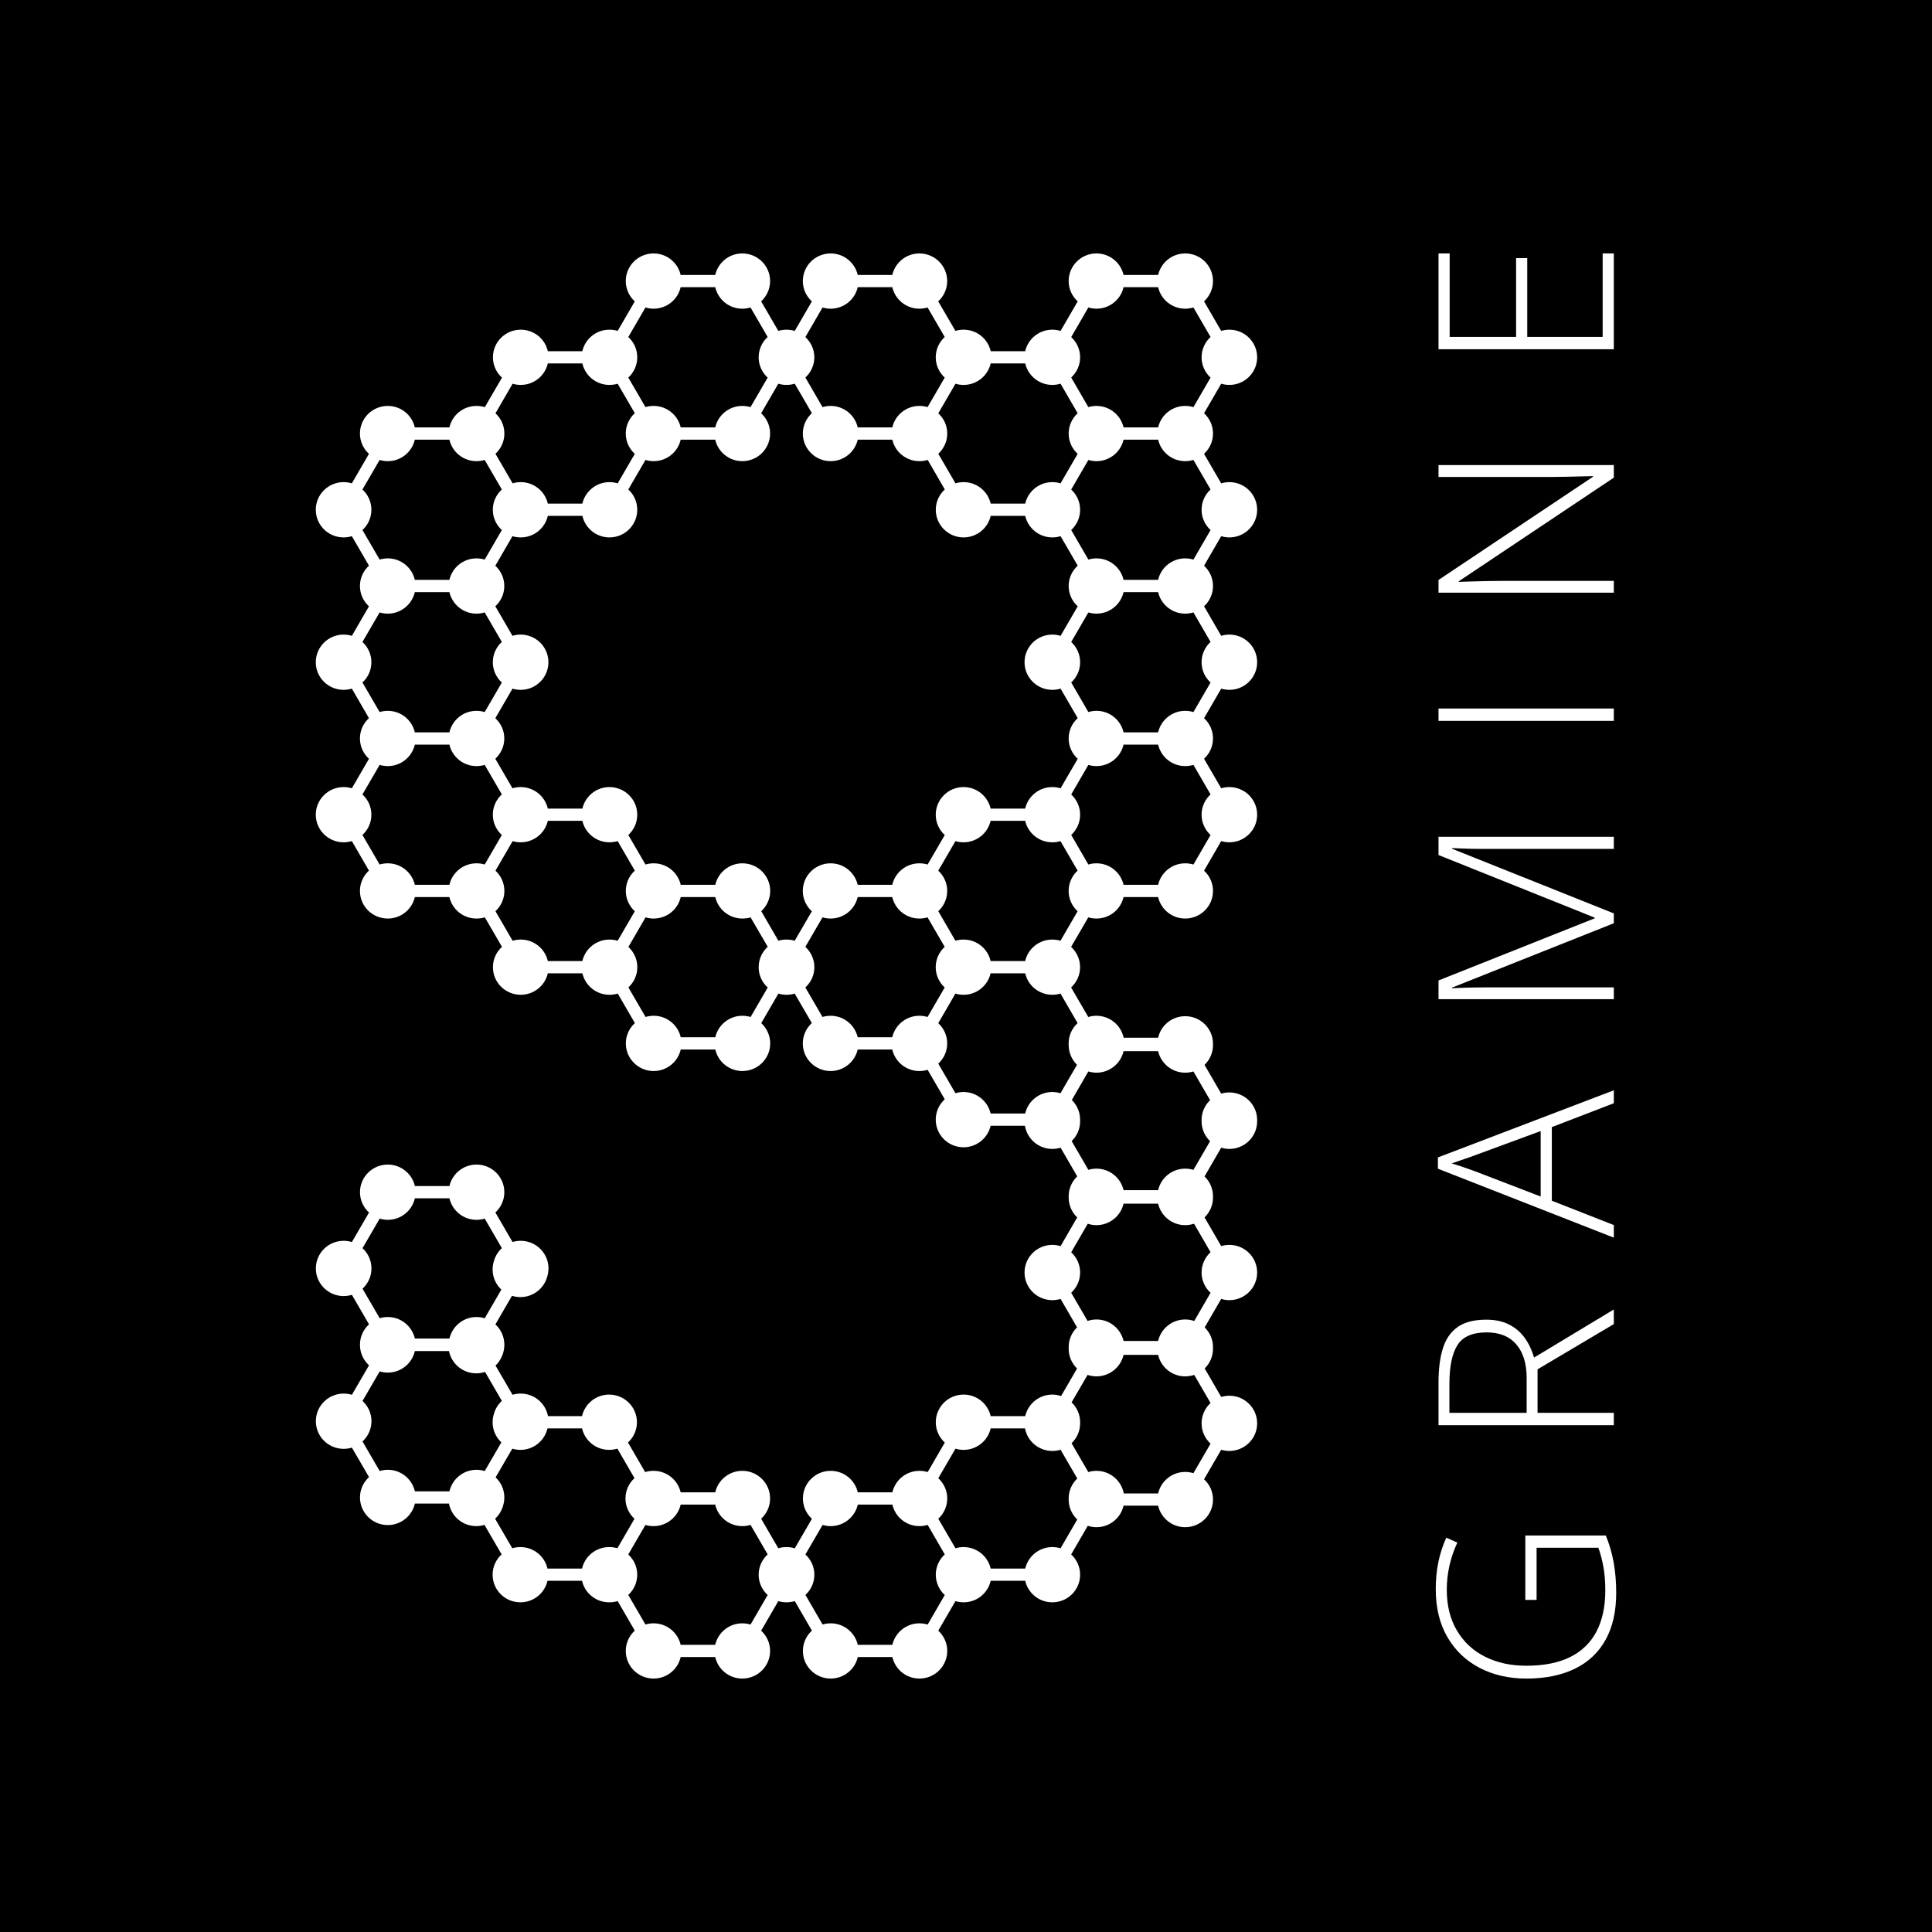 <?xml version="1.0" encoding="UTF-8"?>
<!DOCTYPE svg PUBLIC "-//W3C//DTD SVG 1.1//EN" "http://www.w3.org/Graphics/SVG/1.1/DTD/svg11.dtd">
<svg version="1.1" xmlns="http://www.w3.org/2000/svg" xmlns:xlink="http://www.w3.org/1999/xlink" x="0" y="0" width="500" height="500" viewBox="0, 0, 500, 500">
  <rect x="0" y="0" width="500" height="500" fill="#808080" stroke="none"/>
  <g id="Background">
    <rect x="0" y="0" width="500" height="500" fill="#000000" fill-opacity="0"/>
  </g>
  <g id="Layer_1">
    <path d="M0,0 L500,0 L500,500 L0,500 z" fill="#000000"/>
    <g>
      <path d="M313.293,363.103 C311.866,364.412 310.969,366.278 310.969,368.359 C310.969,370.442 311.866,372.305 313.293,373.614 L308.856,381.253 C308.185,381.053 307.473,380.935 306.732,380.935 C303.309,380.935 300.447,383.318 299.724,386.508 L290.832,386.508 C290.219,383.181 287.291,380.651 283.761,380.651 C283.027,380.651 282.323,380.762 281.655,380.972 L277.318,373.507 C278.683,372.205 279.535,370.376 279.535,368.359 L279.535,368.078 C279.535,366.057 278.69,364.231 277.329,362.93 L281.464,355.819 C282.186,356.066 282.965,356.202 283.761,356.202 C287.191,356.202 290.046,353.82 290.776,350.637 L299.724,350.637 C300.447,353.82 303.309,356.202 306.732,356.202 C307.547,356.202 308.332,356.066 309.066,355.819 L313.293,363.103 z M93.818,323.03 L98.266,315.374 C98.923,315.573 99.627,315.691 100.361,315.691 C103.78,315.691 106.646,313.312 107.369,310.118 L116.316,310.118 C117.039,313.312 119.901,315.691 123.324,315.691 C124.065,315.691 124.777,315.573 125.445,315.374 L129.882,323.012 C128.904,323.904 128.181,325.066 127.824,326.376 C127.606,327.058 127.484,327.784 127.484,328.541 C127.484,330.595 128.362,332.443 129.752,333.741 L125.445,341.162 C124.777,340.962 124.065,340.844 123.324,340.844 C120.019,340.844 117.231,343.08 116.397,346.108 C116.361,346.207 116.342,346.31 116.316,346.417 L107.369,346.417 C106.646,343.227 103.78,340.844 100.361,340.844 C99.627,340.844 98.923,340.951 98.266,341.154 L93.818,333.516 C95.238,332.207 96.134,330.34 96.134,328.268 C96.134,326.195 95.238,324.332 93.818,323.03 z M100.361,380.378 C99.627,380.378 98.923,380.5 98.266,380.699 L93.818,373.05 C95.238,371.741 96.134,369.878 96.134,367.805 C96.134,365.733 95.238,363.866 93.818,362.568 L98.266,354.919 C98.923,355.122 99.627,355.229 100.361,355.229 C103.78,355.229 106.646,352.846 107.369,349.656 L116.195,349.656 C116.847,352.938 119.765,355.42 123.258,355.42 C124.047,355.42 124.814,355.284 125.526,355.048 L129.882,362.55 C128.904,363.45 128.181,364.604 127.824,365.913 C127.606,366.596 127.484,367.322 127.484,368.078 C127.484,370.133 128.362,371.977 129.752,373.286 L125.445,380.707 C124.777,380.5 124.065,380.378 123.324,380.378 C120.012,380.378 117.231,382.617 116.397,385.645 C116.361,385.745 116.342,385.844 116.316,385.955 L107.369,385.955 C106.646,382.772 103.78,380.378 100.361,380.378 z M134.676,400.383 C133.946,400.383 133.242,400.494 132.581,400.693 L128.133,393.047 C129.103,392.155 129.826,391.001 130.184,389.691 C130.405,389.02 130.523,388.29 130.523,387.537 C130.523,385.49 129.653,383.646 128.262,382.344 L132.581,374.916 C133.242,375.115 133.946,375.226 134.676,375.226 C137.988,375.226 140.777,372.998 141.61,369.97 C141.64,369.867 141.665,369.76 141.691,369.66 L150.631,369.66 C151.362,372.843 154.216,375.226 157.646,375.226 C158.38,375.226 159.092,375.115 159.771,374.905 L164.208,382.543 C162.769,383.853 161.873,385.726 161.873,387.799 C161.873,389.883 162.769,391.757 164.208,393.055 L159.778,400.686 C159.122,400.494 158.436,400.383 157.72,400.383 L157.646,400.383 C154.216,400.383 151.354,402.766 150.631,405.949 L141.691,405.949 C140.961,402.766 138.106,400.383 134.676,400.383 z M192.109,420.115 C188.679,420.115 185.824,422.498 185.094,425.681 L176.154,425.681 C175.431,422.498 172.569,420.115 169.139,420.115 C168.416,420.115 167.701,420.226 167.044,420.425 L162.596,412.768 C164.023,411.47 164.912,409.604 164.912,407.531 C164.912,405.458 164.023,403.603 162.596,402.294 L167.033,394.656 C167.675,394.847 168.361,394.958 169.065,394.958 C169.084,394.958 169.091,394.947 169.102,394.947 C169.12,394.947 169.128,394.958 169.139,394.958 C172.569,394.958 175.431,392.575 176.154,389.392 L185.094,389.392 C185.824,392.575 188.679,394.958 192.109,394.958 C192.843,394.958 193.566,394.847 194.234,394.637 L198.67,402.275 C197.243,403.585 196.336,405.451 196.336,407.531 C196.336,409.615 197.243,411.489 198.67,412.787 L194.234,420.436 C193.566,420.226 192.843,420.115 192.109,420.115 z M237.954,420.115 C234.524,420.115 231.669,422.498 230.946,425.681 L221.998,425.681 C221.268,422.498 218.402,420.115 214.98,420.115 C214.25,420.115 213.545,420.226 212.885,420.425 L208.441,412.768 C209.857,411.47 210.757,409.604 210.757,407.531 C210.757,405.458 209.857,403.603 208.441,402.294 L212.885,394.648 C213.545,394.847 214.25,394.958 214.98,394.958 C218.402,394.958 221.268,392.575 221.998,389.392 L230.946,389.392 C231.669,392.575 234.524,394.958 237.954,394.958 C238.684,394.958 239.399,394.847 240.074,394.637 L244.504,402.275 C243.084,403.585 242.18,405.451 242.18,407.531 C242.18,409.615 243.084,411.489 244.504,412.787 L240.074,420.436 C239.399,420.226 238.684,420.115 237.954,420.115 z M272.343,400.383 C268.913,400.383 266.058,402.766 265.324,405.949 L256.387,405.949 C255.665,402.766 252.802,400.383 249.372,400.383 C248.65,400.383 247.934,400.494 247.277,400.693 L242.829,393.047 C244.257,391.738 245.146,389.872 245.146,387.799 C245.146,385.726 244.246,383.871 242.829,382.562 L247.277,374.916 C247.934,375.115 248.65,375.226 249.372,375.226 C252.802,375.226 255.665,372.843 256.387,369.66 L265.272,369.66 C265.885,372.987 268.82,375.506 272.343,375.506 C273.084,375.506 273.796,375.396 274.474,375.189 L278.801,382.636 C277.429,383.945 276.569,385.771 276.569,387.799 C276.569,387.854 276.577,387.899 276.577,387.947 C276.577,387.991 276.569,388.035 276.569,388.091 C276.569,390.119 277.429,391.945 278.793,393.247 L274.463,400.704 C273.796,400.494 273.073,400.383 272.343,400.383 z M306.732,144.506 C303.309,144.506 300.447,146.889 299.724,150.071 L290.776,150.071 C290.053,146.889 287.191,144.506 283.761,144.506 C283.038,144.506 282.334,144.617 281.666,144.816 L277.229,137.17 C278.638,135.861 279.535,134.006 279.535,131.933 C279.535,129.86 278.638,127.994 277.229,126.684 L281.666,119.039 C282.334,119.238 283.038,119.349 283.761,119.349 C287.191,119.349 290.053,116.966 290.776,113.783 L299.724,113.783 C300.447,116.966 303.309,119.349 306.732,119.349 C307.473,119.349 308.185,119.238 308.856,119.028 L313.293,126.677 C311.866,127.975 310.969,129.849 310.969,131.933 C310.969,134.006 311.866,135.879 313.293,137.177 L308.856,144.827 C308.185,144.617 307.473,144.506 306.732,144.506 z M272.324,243.158 C268.902,243.158 266.039,245.53 265.317,248.724 L256.369,248.724 C255.646,245.53 252.784,243.158 249.361,243.158 L249.354,243.158 C248.62,243.158 247.927,243.258 247.259,243.457 L242.822,235.811 C244.238,234.509 245.135,232.647 245.135,230.574 C245.135,228.501 244.238,226.635 242.822,225.337 L247.266,217.68 C247.927,217.887 248.631,217.986 249.361,217.986 C252.784,217.986 255.646,215.615 256.369,212.424 L265.317,212.424 C266.039,215.615 268.902,217.986 272.324,217.986 L272.343,217.986 C273.073,217.986 273.788,217.879 274.449,217.68 L278.885,225.318 C277.458,226.628 276.562,228.49 276.562,230.574 C276.562,232.654 277.458,234.521 278.885,235.83 L274.449,243.468 C273.777,243.265 273.065,243.158 272.324,243.158 z M272.343,99.617 C273.073,99.617 273.796,99.506 274.463,99.296 L278.9,106.945 C277.477,108.243 276.569,110.117 276.569,112.201 C276.569,114.281 277.466,116.147 278.9,117.457 L274.463,125.095 C273.796,124.885 273.073,124.774 272.343,124.774 C268.913,124.774 266.058,127.157 265.324,130.339 L256.387,130.339 C255.665,127.157 252.802,124.774 249.372,124.774 C248.65,124.774 247.934,124.885 247.277,125.084 L242.829,117.438 C244.257,116.129 245.146,114.274 245.146,112.201 C245.146,110.128 244.246,108.262 242.829,106.964 L247.277,99.307 C247.934,99.506 248.638,99.617 249.361,99.617 L249.372,99.617 C252.802,99.617 255.665,97.234 256.387,94.051 L265.324,94.051 C266.058,97.234 268.913,99.617 272.343,99.617 z M278.911,156.92 L274.474,164.559 C273.796,164.349 273.084,164.231 272.343,164.231 C268.37,164.231 265.151,167.432 265.151,171.386 C265.151,175.332 268.37,178.533 272.343,178.533 C273.084,178.533 273.796,178.423 274.474,178.216 L278.911,185.855 C277.477,187.153 276.569,189.026 276.569,191.11 C276.569,193.201 277.477,195.064 278.911,196.384 L274.474,204.012 C273.796,203.801 273.084,203.694 272.343,203.694 L272.324,203.694 C268.902,203.694 266.039,206.077 265.317,209.267 L256.369,209.267 C255.646,206.077 252.784,203.694 249.361,203.694 C245.393,203.694 242.169,206.896 242.169,210.842 C242.169,212.933 243.069,214.796 244.504,216.105 L240.067,223.744 C239.388,223.533 238.677,223.426 237.935,223.426 L237.924,223.426 C234.505,223.426 231.639,225.809 230.917,228.992 L221.973,228.992 C221.239,225.809 218.384,223.426 214.954,223.426 C210.985,223.426 207.762,226.628 207.762,230.574 C207.762,232.654 208.669,234.528 210.104,235.837 L205.667,243.468 C204.999,243.265 204.288,243.158 203.554,243.158 L203.535,243.158 C202.805,243.158 202.108,243.258 201.44,243.457 L197.014,235.819 C198.431,234.509 199.327,232.647 199.327,230.574 C199.327,226.628 196.107,223.426 192.128,223.426 C188.709,223.426 185.843,225.809 185.12,228.992 L176.172,228.992 C175.449,225.809 172.595,223.426 169.165,223.426 L169.157,223.426 C168.423,223.426 167.712,223.533 167.051,223.736 L162.607,216.098 C164.034,214.789 164.92,212.922 164.92,210.842 C164.92,206.896 161.7,203.694 157.731,203.694 C154.309,203.694 151.447,206.077 150.724,209.267 L141.776,209.267 C141.053,206.077 138.187,203.694 134.757,203.694 L134.739,203.694 C133.998,203.694 133.293,203.801 132.626,204.004 L128.189,196.366 C129.609,195.057 130.512,193.19 130.512,191.11 C130.512,189.037 129.609,187.171 128.189,185.873 L132.626,178.224 C133.293,178.423 133.998,178.533 134.739,178.533 C138.711,178.533 141.931,175.332 141.931,171.386 C141.931,167.432 138.711,164.231 134.739,164.231 C133.998,164.231 133.293,164.349 132.626,164.548 L128.189,156.902 C129.609,155.6 130.512,153.738 130.512,151.654 C130.512,149.581 129.609,147.718 128.189,146.409 L132.626,138.76 C133.293,138.97 133.998,139.081 134.739,139.081 L134.757,139.081 C138.187,139.081 141.053,136.698 141.776,133.504 L150.724,133.504 C151.447,136.698 154.309,139.081 157.731,139.081 C161.7,139.081 164.92,135.879 164.92,131.933 C164.92,129.849 164.034,127.986 162.607,126.677 L167.044,119.039 C167.712,119.238 168.416,119.349 169.139,119.349 L169.157,119.349 C172.58,119.349 175.442,116.966 176.165,113.783 L185.094,113.783 C185.824,116.966 188.679,119.349 192.109,119.349 C196.081,119.349 199.301,116.147 199.301,112.201 C199.301,110.117 198.405,108.254 196.985,106.953 L201.422,99.307 C202.093,99.506 202.798,99.617 203.528,99.617 L203.546,99.617 C204.288,99.617 204.999,99.506 205.678,99.296 L210.115,106.934 C208.677,108.243 207.773,110.11 207.773,112.201 C207.773,116.147 210.993,119.349 214.972,119.349 C218.395,119.349 221.257,116.966 221.98,113.783 L230.928,113.783 C231.651,116.966 234.513,119.349 237.935,119.349 L237.954,119.349 C238.695,119.349 239.407,119.238 240.085,119.028 L244.511,126.666 C243.084,127.975 242.18,129.842 242.18,131.933 C242.18,135.879 245.4,139.081 249.372,139.081 C252.802,139.081 255.665,136.698 256.387,133.504 L265.324,133.504 C266.058,136.698 268.913,139.081 272.343,139.081 C273.084,139.081 273.796,138.97 274.474,138.76 L278.911,146.391 C277.477,147.7 276.569,149.574 276.569,151.654 C276.569,153.745 277.477,155.611 278.911,156.92 z M192.128,262.879 C188.709,262.879 185.843,265.262 185.12,268.445 L176.172,268.445 C175.449,265.262 172.595,262.879 169.165,262.879 C168.434,262.879 167.73,262.99 167.07,263.189 L162.626,255.543 C164.042,254.234 164.938,252.379 164.938,250.306 C164.938,248.23 164.042,246.367 162.626,245.069 L167.07,237.412 C167.73,237.611 168.434,237.718 169.157,237.718 L169.165,237.718 C172.595,237.718 175.449,235.347 176.172,232.156 L185.12,232.156 C185.843,235.347 188.709,237.718 192.128,237.718 C192.869,237.718 193.584,237.611 194.252,237.412 L198.689,245.032 C197.243,246.341 196.336,248.215 196.336,250.306 C196.336,252.397 197.243,254.26 198.689,255.569 L194.252,263.2 C193.584,262.99 192.869,262.879 192.128,262.879 z M214.954,262.879 C214.231,262.879 213.527,262.99 212.859,263.189 L208.422,255.551 C209.849,254.253 210.757,252.386 210.757,250.306 C210.757,248.222 209.849,246.36 208.422,245.05 L212.859,237.412 C213.527,237.611 214.231,237.718 214.954,237.718 C218.384,237.718 221.239,235.347 221.973,232.156 L230.917,232.156 C231.639,235.347 234.505,237.718 237.924,237.718 L237.935,237.718 C238.677,237.718 239.381,237.611 240.049,237.412 L244.486,245.05 C243.058,246.36 242.162,248.222 242.162,250.306 C242.162,252.386 243.058,254.253 244.486,255.562 L240.049,263.2 C239.381,262.99 238.677,262.879 237.935,262.879 L237.924,262.879 C234.505,262.879 231.639,265.262 230.917,268.445 L221.973,268.445 C221.239,265.262 218.384,262.879 214.954,262.879 z M283.761,79.892 C287.191,79.892 290.053,77.509 290.776,74.319 L299.724,74.319 C300.447,77.509 303.309,79.892 306.732,79.892 C307.473,79.892 308.185,79.774 308.856,79.575 L313.293,87.213 C311.866,88.522 310.969,90.385 310.969,92.469 C310.969,94.549 311.866,96.415 313.293,97.725 L308.856,105.363 C308.185,105.164 307.473,105.053 306.732,105.053 C303.309,105.053 300.447,107.425 299.724,110.619 L290.776,110.619 C290.046,107.425 287.191,105.053 283.761,105.053 C283.038,105.053 282.334,105.153 281.666,105.363 L277.229,97.706 C278.638,96.404 279.535,94.542 279.535,92.469 C279.535,90.396 278.638,88.53 277.229,87.232 L281.666,79.575 C282.334,79.774 283.038,79.892 283.761,79.892 z M214.972,79.892 C218.395,79.892 221.257,77.509 221.98,74.319 L230.928,74.319 C231.651,77.509 234.513,79.892 237.935,79.892 C238.677,79.892 239.388,79.774 240.056,79.575 L244.493,87.213 C243.069,88.522 242.169,90.385 242.169,92.469 C242.169,94.549 243.069,96.415 244.493,97.725 L240.056,105.363 C239.388,105.153 238.684,105.053 237.954,105.053 L237.935,105.053 C234.513,105.053 231.651,107.425 230.928,110.619 L221.98,110.619 C221.257,107.425 218.395,105.053 214.972,105.053 C214.242,105.053 213.538,105.153 212.87,105.363 L208.43,97.706 C209.849,96.404 210.746,94.542 210.746,92.469 C210.746,90.396 209.849,88.53 208.43,87.232 L212.87,79.575 C213.538,79.774 214.242,79.892 214.972,79.892 z M169.139,79.892 C172.569,79.892 175.431,77.509 176.154,74.319 L185.102,74.319 C185.824,77.509 188.679,79.892 192.109,79.892 C192.843,79.892 193.566,79.774 194.234,79.575 L198.67,87.213 C197.243,88.522 196.336,90.385 196.336,92.469 C196.336,94.549 197.243,96.415 198.67,97.725 L194.234,105.363 C193.566,105.164 192.843,105.053 192.109,105.053 C188.679,105.053 185.824,107.425 185.102,110.619 L176.165,110.619 C175.442,107.425 172.58,105.053 169.157,105.053 L169.139,105.053 C168.416,105.053 167.712,105.153 167.044,105.352 L162.607,97.714 C164.034,96.404 164.92,94.542 164.92,92.469 C164.92,90.385 164.034,88.522 162.607,87.221 L167.044,79.575 C167.701,79.774 168.416,79.892 169.139,79.892 z M134.757,99.617 C138.187,99.617 141.053,97.234 141.776,94.051 L150.713,94.051 C151.436,97.234 154.29,99.617 157.72,99.617 L157.731,99.617 C158.473,99.617 159.177,99.506 159.852,99.307 L164.282,106.934 C162.854,108.243 161.947,110.11 161.947,112.201 C161.947,114.281 162.854,116.155 164.282,117.464 L159.852,125.095 C159.184,124.885 158.473,124.774 157.731,124.774 C154.309,124.774 151.447,127.157 150.713,130.339 L141.776,130.339 C141.053,127.157 138.187,124.774 134.757,124.774 L134.739,124.774 C134.016,124.774 133.323,124.885 132.662,125.084 L128.226,117.438 C129.646,116.129 130.531,114.274 130.531,112.201 C130.531,110.128 129.646,108.262 128.226,106.964 L132.662,99.307 C133.33,99.506 134.034,99.617 134.757,99.617 z M93.8,126.684 L98.248,119.039 C98.915,119.238 99.62,119.349 100.35,119.349 C103.773,119.349 106.635,116.966 107.358,113.783 L116.305,113.783 C117.028,116.966 119.883,119.349 123.313,119.349 L123.342,119.349 C124.073,119.349 124.777,119.238 125.437,119.039 L129.874,126.677 C128.447,127.975 127.54,129.849 127.54,131.933 C127.54,134.006 128.447,135.879 129.874,137.177 L125.437,144.827 C124.77,144.617 124.054,144.506 123.313,144.506 C119.883,144.506 117.028,146.889 116.305,150.071 L107.358,150.071 C106.635,146.889 103.773,144.506 100.35,144.506 C99.62,144.506 98.915,144.617 98.248,144.816 L93.8,137.17 C95.227,135.861 96.116,134.006 96.116,131.933 C96.116,129.86 95.227,127.994 93.8,126.684 z M93.8,166.141 L98.248,158.503 C98.915,158.691 99.62,158.813 100.35,158.813 C103.773,158.813 106.635,156.419 107.358,153.236 L116.305,153.236 C117.028,156.419 119.883,158.813 123.313,158.813 C124.054,158.813 124.77,158.691 125.437,158.492 L129.874,166.13 C128.447,167.432 127.54,169.305 127.54,171.386 C127.54,173.469 128.447,175.332 129.874,176.641 L125.437,184.28 C124.77,184.081 124.054,183.962 123.313,183.962 C119.883,183.962 117.028,186.345 116.305,189.535 L107.358,189.535 C106.635,186.345 103.773,183.962 100.35,183.962 C99.62,183.962 98.915,184.081 98.248,184.272 L93.8,176.623 C95.227,175.325 96.116,173.458 96.116,171.386 C96.116,169.313 95.227,167.45 93.8,166.141 z M100.35,223.426 C99.62,223.426 98.915,223.533 98.248,223.736 L93.8,216.087 C95.227,214.778 96.116,212.915 96.116,210.842 C96.116,208.769 95.227,206.914 93.8,205.605 L98.248,197.956 C98.915,198.155 99.62,198.265 100.35,198.265 C103.773,198.265 106.635,195.883 107.358,192.7 L116.305,192.7 C117.028,195.883 119.883,198.265 123.313,198.265 C124.054,198.265 124.77,198.155 125.437,197.948 L129.874,205.586 C128.447,206.896 127.54,208.758 127.54,210.842 C127.54,212.922 128.447,214.796 129.874,216.098 L125.437,223.736 C124.777,223.533 124.073,223.426 123.342,223.426 L123.313,223.426 C119.883,223.426 117.028,225.809 116.305,228.992 L107.358,228.992 C106.635,225.809 103.773,223.426 100.35,223.426 z M134.757,243.158 C134.034,243.158 133.33,243.265 132.662,243.468 L128.226,235.811 C129.646,234.509 130.531,232.647 130.531,230.574 C130.531,228.501 129.646,226.635 128.226,225.337 L132.662,217.688 C133.323,217.887 134.016,217.986 134.739,217.986 L134.757,217.986 C138.187,217.986 141.053,215.615 141.776,212.424 L150.713,212.424 C151.447,215.615 154.309,217.986 157.731,217.986 C158.473,217.986 159.184,217.879 159.852,217.68 L164.289,225.318 C162.862,226.628 161.958,228.49 161.958,230.574 C161.958,232.654 162.862,234.521 164.289,235.83 L159.852,243.468 C159.184,243.265 158.48,243.158 157.739,243.158 L157.731,243.158 C154.309,243.158 151.447,245.53 150.713,248.724 L141.776,248.724 C141.053,245.53 138.187,243.158 134.757,243.158 z M276.562,270.038 C276.562,270.145 276.569,270.263 276.577,270.374 C276.577,270.4 276.569,270.429 276.569,270.462 C276.569,272.454 277.403,274.265 278.727,275.567 L274.449,282.932 C273.777,282.722 273.065,282.611 272.324,282.611 C268.902,282.611 266.039,284.994 265.317,288.177 L256.369,288.177 C255.646,284.994 252.784,282.611 249.361,282.611 C248.631,282.611 247.927,282.722 247.266,282.921 L242.822,275.275 C244.238,273.966 245.135,272.111 245.135,270.038 C245.135,267.962 244.238,266.099 242.822,264.79 L247.259,257.144 C247.927,257.343 248.62,257.45 249.354,257.45 L249.361,257.45 C252.784,257.45 255.646,255.068 256.369,251.888 L265.317,251.888 C266.039,255.068 268.902,257.45 272.324,257.45 C273.065,257.45 273.777,257.343 274.449,257.133 L278.885,264.782 C277.458,266.081 276.562,267.954 276.562,270.038 z M313.293,334.578 L309.066,341.87 C308.332,341.615 307.547,341.479 306.732,341.479 C303.309,341.479 300.447,343.861 299.724,347.044 L290.776,347.044 C290.053,343.861 287.191,341.479 283.761,341.479 C282.965,341.479 282.186,341.615 281.464,341.862 L277.229,334.571 C278.638,333.261 279.535,331.395 279.535,329.322 C279.535,327.25 278.638,325.395 277.229,324.085 L281.508,316.701 C282.223,316.937 282.983,317.067 283.761,317.067 C287.191,317.067 290.046,314.684 290.776,311.501 L299.724,311.501 C300.447,314.684 303.309,317.067 306.732,317.067 C307.528,317.067 308.295,316.93 309.011,316.694 L313.293,324.067 C311.866,325.376 310.969,327.242 310.969,329.322 C310.969,331.406 311.866,333.28 313.293,334.578 z M306.732,277.61 C307.473,277.61 308.185,277.492 308.856,277.293 L313.171,284.721 C311.81,286.023 310.969,287.848 310.969,289.87 C310.969,289.921 310.969,289.977 310.977,290.025 C310.969,290.076 310.969,290.131 310.969,290.187 C310.969,292.215 311.81,294.034 313.171,295.332 L308.856,302.764 C308.185,302.553 307.473,302.443 306.732,302.443 C303.309,302.443 300.447,304.825 299.724,308.008 L290.776,308.008 C290.053,304.825 287.191,302.443 283.761,302.443 C283.038,302.443 282.334,302.553 281.666,302.753 L277.348,295.313 C278.69,294.015 279.535,292.204 279.535,290.187 L279.535,289.87 C279.535,289.597 279.516,289.324 279.487,289.058 C279.324,287.351 278.546,285.813 277.384,284.677 L281.666,277.293 C282.334,277.492 283.038,277.61 283.761,277.61 C287.191,277.61 290.053,275.227 290.776,272.037 L299.724,272.037 C300.447,275.227 303.309,277.61 306.732,277.61 z M313.293,216.098 L308.856,223.744 C308.185,223.533 307.473,223.426 306.732,223.426 C303.309,223.426 300.447,225.809 299.724,228.992 L290.776,228.992 C290.053,225.809 287.191,223.426 283.761,223.426 L283.75,223.426 C283.027,223.426 282.323,223.533 281.666,223.736 L277.229,216.087 C278.638,214.778 279.535,212.915 279.535,210.842 C279.535,208.769 278.638,206.914 277.229,205.605 L281.666,197.956 C282.334,198.155 283.038,198.265 283.761,198.265 C287.191,198.265 290.053,195.883 290.776,192.7 L299.724,192.7 C300.447,195.883 303.309,198.265 306.732,198.265 C307.473,198.265 308.185,198.155 308.856,197.948 L313.293,205.586 C311.866,206.896 310.969,208.758 310.969,210.842 C310.969,212.922 311.866,214.796 313.293,216.098 z M313.293,176.641 L308.856,184.28 C308.185,184.081 307.473,183.962 306.732,183.962 C303.309,183.962 300.447,186.345 299.724,189.535 L290.776,189.535 C290.053,186.345 287.191,183.962 283.761,183.962 C283.038,183.962 282.334,184.081 281.666,184.272 L277.229,176.623 C278.638,175.325 279.535,173.458 279.535,171.386 C279.535,169.313 278.638,167.45 277.229,166.141 L281.666,158.503 C282.334,158.691 283.038,158.813 283.761,158.813 C287.191,158.813 290.053,156.419 290.776,153.236 L299.724,153.236 C300.447,156.419 303.309,158.813 306.732,158.813 C307.473,158.813 308.185,158.691 308.856,158.492 L313.293,166.13 C311.866,167.432 310.969,169.305 310.969,171.386 C310.969,173.469 311.866,175.332 313.293,176.641 z M318.158,139.081 C322.13,139.081 325.35,135.879 325.35,131.933 C325.35,127.975 322.13,124.774 318.158,124.774 C317.427,124.774 316.723,124.885 316.044,125.095 L311.607,117.445 C313.035,116.136 313.924,114.274 313.924,112.201 C313.924,110.117 313.035,108.254 311.607,106.953 L316.044,99.307 C316.723,99.506 317.427,99.617 318.158,99.617 C322.13,99.617 325.35,96.415 325.35,92.469 C325.35,88.522 322.13,85.321 318.158,85.321 C317.427,85.321 316.723,85.432 316.044,85.631 L311.607,77.993 C313.035,76.672 313.924,74.81 313.924,72.737 C313.924,68.791 310.704,65.589 306.732,65.589 C303.309,65.589 300.447,67.972 299.724,71.162 L290.776,71.162 C290.053,67.972 287.191,65.589 283.761,65.589 C279.789,65.589 276.569,68.791 276.569,72.737 C276.569,74.817 277.477,76.691 278.911,78 L274.474,85.638 C273.785,85.428 273.065,85.321 272.343,85.321 C268.913,85.321 266.058,87.693 265.324,90.887 L256.387,90.887 C255.665,87.693 252.802,85.321 249.372,85.321 L249.361,85.321 C248.631,85.321 247.916,85.432 247.259,85.631 L242.811,77.993 C244.238,76.672 245.135,74.817 245.135,72.737 C245.135,68.791 241.915,65.589 237.935,65.589 C234.513,65.589 231.651,67.972 230.928,71.162 L221.98,71.162 C221.257,67.972 218.395,65.589 214.972,65.589 C210.993,65.589 207.773,68.791 207.773,72.737 C207.773,74.817 208.677,76.691 210.115,78 L205.678,85.638 C204.988,85.428 204.269,85.321 203.546,85.321 L203.528,85.321 C202.798,85.321 202.093,85.432 201.422,85.631 L196.985,77.993 C198.405,76.672 199.301,74.817 199.301,72.737 C199.301,68.791 196.081,65.589 192.109,65.589 C188.679,65.589 185.824,67.972 185.094,71.162 L176.154,71.162 C175.431,67.972 172.569,65.589 169.139,65.589 C165.167,65.589 161.947,68.791 161.947,72.737 C161.947,74.817 162.854,76.691 164.282,78 L159.852,85.631 C159.177,85.432 158.473,85.321 157.731,85.321 L157.72,85.321 C154.29,85.321 151.436,87.693 150.713,90.887 L141.776,90.887 C141.053,87.693 138.187,85.321 134.757,85.321 C130.789,85.321 127.569,88.522 127.569,92.469 C127.569,94.549 128.473,96.423 129.911,97.732 L125.474,105.363 C124.796,105.164 124.084,105.053 123.342,105.053 L123.313,105.053 C119.883,105.053 117.028,107.425 116.305,110.619 L107.358,110.619 C106.635,107.425 103.773,105.053 100.35,105.053 C96.37,105.053 93.151,108.254 93.151,112.201 C93.151,114.281 94.058,116.155 95.485,117.457 L91.056,125.095 C90.381,124.885 89.665,124.774 88.924,124.774 C84.955,124.774 81.725,127.975 81.725,131.933 C81.725,135.879 84.955,139.081 88.924,139.081 C89.665,139.081 90.381,138.97 91.056,138.76 L95.485,146.391 C94.058,147.7 93.151,149.574 93.151,151.654 C93.151,153.745 94.058,155.611 95.485,156.92 L91.056,164.559 C90.381,164.349 89.665,164.231 88.924,164.231 C84.955,164.231 81.725,167.432 81.725,171.386 C81.725,175.332 84.955,178.533 88.924,178.533 C89.665,178.533 90.381,178.423 91.056,178.216 L95.485,185.855 C94.058,187.153 93.151,189.026 93.151,191.11 C93.151,193.201 94.058,195.064 95.485,196.384 L91.056,204.012 C90.381,203.801 89.665,203.694 88.924,203.694 C84.955,203.694 81.725,206.896 81.725,210.842 C81.725,214.789 84.955,217.986 88.924,217.986 C89.665,217.986 90.381,217.879 91.056,217.669 L95.485,225.307 C94.058,226.617 93.151,228.49 93.151,230.574 C93.151,234.521 96.37,237.718 100.35,237.718 C103.773,237.718 106.635,235.347 107.358,232.156 L116.305,232.156 C117.028,235.347 119.883,237.718 123.313,237.718 L123.342,237.718 C124.084,237.718 124.796,237.611 125.474,237.401 L129.911,245.039 C128.473,246.349 127.569,248.222 127.569,250.306 C127.569,254.253 130.789,257.45 134.757,257.45 C138.187,257.45 141.053,255.068 141.776,251.888 L150.724,251.888 C151.447,255.068 154.309,257.45 157.731,257.45 L157.739,257.45 C158.48,257.45 159.203,257.343 159.87,257.133 L164.307,264.771 C162.88,266.081 161.965,267.947 161.965,270.038 C161.965,273.984 165.196,277.182 169.165,277.182 C172.595,277.182 175.449,274.8 176.172,271.609 L185.12,271.609 C185.843,274.8 188.709,277.182 192.128,277.182 C196.107,277.182 199.327,273.984 199.327,270.038 C199.327,267.954 198.431,266.092 197.014,264.782 L201.44,257.144 C202.108,257.343 202.805,257.45 203.535,257.45 L203.554,257.45 C204.288,257.45 204.999,257.343 205.667,257.144 L210.104,264.771 C208.669,266.081 207.762,267.947 207.762,270.038 C207.762,273.984 210.985,277.182 214.954,277.182 C218.384,277.182 221.239,274.8 221.973,271.609 L230.917,271.609 C231.639,274.8 234.505,277.182 237.924,277.182 L237.935,277.182 C238.677,277.182 239.388,277.075 240.067,276.865 L244.504,284.496 C243.069,285.805 242.169,287.675 242.169,289.759 C242.169,293.716 245.393,296.914 249.361,296.914 C252.784,296.914 255.646,294.524 256.369,291.341 L265.254,291.341 C265.811,294.742 268.765,297.342 272.343,297.342 C273.084,297.342 273.796,297.224 274.474,297.014 L278.782,304.445 C277.429,305.744 276.569,307.573 276.569,309.602 C276.569,309.653 276.577,309.701 276.577,309.756 C276.577,309.808 276.569,309.863 276.569,309.919 C276.569,311.947 277.421,313.766 278.782,315.064 L274.474,322.496 C273.796,322.285 273.084,322.175 272.343,322.175 C268.37,322.175 265.151,325.376 265.151,329.322 C265.151,333.28 268.37,336.478 272.343,336.478 C273.084,336.478 273.796,336.36 274.474,336.16 L278.745,343.518 C277.41,344.809 276.569,346.628 276.569,348.627 C276.569,348.7 276.577,348.774 276.577,348.844 C276.577,348.911 276.569,348.981 276.569,349.054 C276.569,351.065 277.41,352.875 278.745,354.174 L274.603,361.296 C273.899,361.056 273.128,360.919 272.343,360.919 C268.913,360.919 266.058,363.302 265.324,366.496 L256.387,366.496 C255.665,363.302 252.802,360.919 249.372,360.919 C245.4,360.919 242.18,364.121 242.18,368.078 C242.18,370.158 243.084,372.032 244.511,373.334 L240.085,380.972 C239.407,380.762 238.695,380.651 237.954,380.651 C234.524,380.651 231.669,383.034 230.946,386.217 L221.998,386.217 C221.268,383.034 218.402,380.651 214.98,380.651 C211.011,380.651 207.791,383.853 207.791,387.799 C207.791,389.89 208.688,391.757 210.122,393.066 L205.685,400.704 C205.018,400.494 204.295,400.383 203.554,400.383 L203.528,400.383 C202.798,400.383 202.093,400.494 201.422,400.693 L196.985,393.047 C198.405,391.746 199.301,389.883 199.301,387.799 C199.301,383.853 196.081,380.651 192.109,380.651 C188.679,380.651 185.824,383.034 185.102,386.217 L176.154,386.217 C175.431,383.034 172.569,380.651 169.139,380.651 L169.065,380.651 C168.335,380.651 167.63,380.762 166.963,380.972 L162.522,373.323 C163.942,372.014 164.838,370.151 164.838,368.078 C164.838,364.121 161.619,360.919 157.646,360.919 C154.216,360.919 151.354,363.302 150.631,366.496 L141.82,366.496 C141.201,363.177 138.272,360.658 134.75,360.658 C134.016,360.658 133.312,360.768 132.644,360.967 L128.244,353.41 C128.985,352.702 129.561,351.846 129.937,350.891 C130.313,350.028 130.523,349.073 130.523,348.081 C130.523,348.062 130.512,348.055 130.512,348.036 C130.512,348.025 130.523,348.011 130.523,348 C130.523,345.919 129.627,344.053 128.207,342.755 L132.5,335.353 C133.186,335.57 133.916,335.688 134.676,335.688 C137.988,335.688 140.777,333.461 141.61,330.433 C141.82,329.75 141.949,329.024 141.949,328.268 C141.949,324.321 138.719,321.12 134.75,321.12 C134.016,321.12 133.312,321.231 132.644,321.43 L128.2,313.784 C129.627,312.482 130.523,310.62 130.523,308.547 C130.523,304.589 127.303,301.388 123.324,301.388 C119.901,301.388 117.039,303.771 116.316,306.953 L107.369,306.953 C106.646,303.771 103.78,301.388 100.361,301.388 C96.389,301.388 93.162,304.589 93.162,308.547 C93.162,310.627 94.065,312.501 95.504,313.802 L91.067,321.441 C90.388,321.231 89.676,321.12 88.935,321.12 C84.963,321.12 81.743,324.321 81.743,328.268 C81.743,332.225 84.963,335.423 88.935,335.423 C89.676,335.423 90.388,335.305 91.067,335.098 L95.504,342.737 C94.065,344.046 93.162,345.908 93.162,348 C93.162,348.011 93.169,348.025 93.169,348.036 C93.169,348.055 93.162,348.062 93.162,348.081 C93.162,350.165 94.065,352.027 95.504,353.336 L91.067,360.975 C90.377,360.765 89.658,360.658 88.935,360.658 C84.963,360.658 81.743,363.859 81.743,367.805 C81.743,371.759 84.963,374.96 88.935,374.96 C89.676,374.96 90.388,374.842 91.067,374.643 L95.504,382.271 C94.065,383.58 93.162,385.453 93.162,387.537 C93.162,391.484 96.389,394.685 100.361,394.685 C103.78,394.685 106.646,392.302 107.369,389.12 L116.187,389.12 C116.811,392.439 119.735,394.958 123.258,394.958 C123.999,394.958 124.714,394.847 125.382,394.637 L129.819,402.275 C128.392,403.577 127.484,405.451 127.484,407.531 C127.484,411.478 130.704,414.679 134.676,414.679 C138.106,414.679 140.961,412.307 141.691,409.113 L150.631,409.113 C151.354,412.307 154.216,414.679 157.646,414.679 L157.72,414.679 C158.462,414.679 159.177,414.568 159.852,414.362 L164.282,422 C162.854,423.309 161.947,425.183 161.947,427.263 C161.947,431.209 165.167,434.411 169.139,434.411 C172.569,434.411 175.431,432.039 176.154,428.845 L185.102,428.845 C185.824,432.039 188.679,434.411 192.109,434.411 C196.081,434.411 199.301,431.209 199.301,427.263 C199.301,425.19 198.405,423.328 196.985,422.018 L201.422,414.369 C202.093,414.568 202.798,414.679 203.528,414.679 L203.554,414.679 C204.295,414.679 205.018,414.568 205.685,414.362 L210.122,422 C208.688,423.309 207.791,425.183 207.791,427.263 C207.791,431.209 211.011,434.411 214.98,434.411 C218.402,434.411 221.268,432.039 221.998,428.845 L230.946,428.845 C231.669,432.039 234.524,434.411 237.954,434.411 C241.922,434.411 245.146,431.209 245.146,427.263 C245.146,425.19 244.246,423.328 242.822,422.018 L247.266,414.369 C247.934,414.568 248.638,414.679 249.372,414.679 C252.802,414.679 255.665,412.307 256.387,409.113 L265.324,409.113 C266.058,412.307 268.913,414.679 272.343,414.679 C276.315,414.679 279.535,411.478 279.535,407.531 C279.535,405.458 278.638,403.596 277.218,402.286 L281.519,394.873 C282.223,395.109 282.983,395.238 283.761,395.238 C287.191,395.238 290.053,392.856 290.776,389.665 L299.724,389.665 C300.447,392.856 303.309,395.238 306.732,395.238 C310.704,395.238 313.924,392.037 313.924,388.091 C313.924,386.01 313.035,384.144 311.607,382.835 L316.044,375.197 C316.723,375.396 317.427,375.506 318.158,375.506 C322.13,375.506 325.35,372.305 325.35,368.359 C325.35,364.412 322.13,361.211 318.158,361.211 C317.427,361.211 316.723,361.321 316.044,361.521 L311.773,354.155 C313.097,352.857 313.924,351.053 313.924,349.054 C313.924,348.981 313.913,348.911 313.913,348.844 C313.913,348.774 313.924,348.7 313.924,348.627 C313.924,346.628 313.097,344.828 311.773,343.526 L316.044,336.16 C316.723,336.371 317.427,336.478 318.158,336.478 C322.13,336.478 325.35,333.28 325.35,329.322 C325.35,325.376 322.13,322.175 318.158,322.175 C317.427,322.175 316.723,322.285 316.044,322.485 L311.736,315.056 C313.083,313.755 313.924,311.936 313.924,309.919 C313.924,309.863 313.924,309.808 313.913,309.756 C313.924,309.701 313.924,309.653 313.924,309.602 C313.924,307.58 313.083,305.762 311.736,304.464 L316.044,297.025 C316.723,297.224 317.427,297.342 318.158,297.342 C322.13,297.342 325.35,294.141 325.35,290.187 C325.35,290.131 325.339,290.076 325.339,290.025 C325.339,289.977 325.35,289.921 325.35,289.87 C325.35,285.923 322.13,282.722 318.158,282.722 C317.427,282.722 316.723,282.829 316.044,283.032 L311.736,275.593 C313.083,274.291 313.924,272.472 313.924,270.462 C313.924,270.411 313.924,270.355 313.913,270.3 C313.924,270.245 313.924,270.189 313.924,270.138 C313.924,266.191 310.704,262.99 306.732,262.99 C303.309,262.99 300.447,265.361 299.724,268.555 L290.795,268.555 C290.109,265.317 287.217,262.879 283.75,262.879 C283.02,262.879 282.316,262.99 281.648,263.2 L277.2,255.551 C278.627,254.241 279.524,252.379 279.524,250.306 C279.524,248.222 278.627,246.367 277.2,245.058 L281.648,237.412 C282.316,237.611 283.02,237.718 283.75,237.718 L283.761,237.718 C287.191,237.718 290.046,235.347 290.776,232.156 L299.724,232.156 C300.447,235.347 303.309,237.718 306.732,237.718 C310.704,237.718 313.924,234.521 313.924,230.574 C313.924,228.501 313.035,226.635 311.607,225.326 L316.044,217.68 C316.723,217.879 317.427,217.986 318.158,217.986 C322.13,217.986 325.35,214.789 325.35,210.842 C325.35,206.896 322.13,203.694 318.158,203.694 C317.427,203.694 316.723,203.801 316.044,204.004 L311.607,196.366 C313.035,195.057 313.924,193.19 313.924,191.11 C313.924,189.037 313.035,187.171 311.607,185.873 L316.044,178.224 C316.723,178.423 317.427,178.533 318.158,178.533 C322.13,178.533 325.35,175.332 325.35,171.386 C325.35,167.432 322.13,164.231 318.158,164.231 C317.427,164.231 316.723,164.349 316.044,164.548 L311.607,156.902 C313.035,155.6 313.924,153.738 313.924,151.654 C313.924,149.581 313.035,147.718 311.607,146.409 L316.044,138.76 C316.723,138.97 317.427,139.081 318.158,139.081 z" fill="#FFFFFF"/>
      <path d="M394.752,414.054 L394.752,397.388 L415.576,397.388 Q416.941,400.647 417.608,404.34 Q418.275,408.033 418.275,412.192 Q418.275,419.422 415.53,424.372 Q412.783,429.323 407.569,431.866 Q402.356,434.411 395.032,434.411 Q388.205,434.411 382.898,431.633 Q377.591,428.856 374.581,423.674 Q371.571,418.491 371.571,411.261 Q371.571,407.537 372.253,404.232 Q372.936,400.927 374.302,397.948 L377.157,399.22 Q375.791,402.168 375.108,405.225 Q374.426,408.282 374.426,411.416 Q374.426,417.561 377.048,421.983 Q379.67,426.405 384.31,428.748 Q388.949,431.091 395.001,431.091 Q401.859,431.091 406.391,428.826 Q410.921,426.56 413.186,422.199 Q415.452,417.839 415.452,411.602 Q415.452,408.189 414.955,405.473 Q414.458,402.757 413.652,400.555 L397.669,400.555 L397.669,414.054 z M372.285,357.822 Q372.285,352.422 373.463,348.807 Q374.643,345.192 377.343,343.362 Q380.043,341.53 384.635,341.53 Q388.08,341.53 390.547,342.787 Q393.015,344.044 394.597,346.247 Q396.18,348.45 397.019,351.337 L417.655,338.893 L417.655,342.678 L397.919,354.379 L397.919,365.643 L417.655,365.643 L417.655,368.839 L372.285,368.839 z M375.108,358.133 L375.108,365.643 L395.094,365.643 L395.094,356.612 Q395.094,351.057 392.425,347.939 Q389.757,344.82 384.76,344.82 Q379.267,344.82 377.188,348.109 Q375.108,351.399 375.108,358.133 z M417.655,285.517 L401.611,291.692 L401.611,310.746 L417.655,317.046 L417.655,320.305 L372.13,302.461 L372.13,299.544 L417.655,282.165 z M398.724,292.717 L381.719,298.984 Q381.067,299.234 380.043,299.59 Q379.018,299.947 377.87,300.334 Q376.723,300.723 375.698,301.096 Q376.785,301.406 377.87,301.778 Q378.957,302.151 379.965,302.492 Q380.974,302.833 381.78,303.144 L398.724,309.661 z M417.655,238.937 L375.76,255.602 L375.76,255.758 Q376.908,255.695 378.165,255.648 Q379.422,255.602 380.788,255.571 Q382.153,255.54 383.643,255.54 L417.655,255.54 L417.655,258.581 L372.285,258.581 L372.285,253.74 L412.69,237.664 L412.69,237.479 L372.285,221.28 L372.285,216.563 L417.655,216.563 L417.655,219.696 L383.27,219.696 Q382.06,219.696 380.788,219.665 Q379.515,219.635 378.258,219.588 Q377.002,219.541 375.823,219.48 L375.823,219.665 L417.655,236.392 z M417.655,186.554 L372.285,186.554 L372.285,183.358 L417.655,183.358 z M417.655,120.362 L417.655,123.62 L377.53,150.433 L377.53,150.588 Q379.205,150.525 380.927,150.48 Q382.65,150.433 384.465,150.387 Q386.28,150.34 388.205,150.34 L417.655,150.34 L417.655,153.382 L372.285,153.382 L372.285,150.092 L412.286,123.372 L412.286,123.217 Q410.921,123.247 409.121,123.294 Q407.321,123.341 405.428,123.387 Q403.536,123.434 401.859,123.434 L372.285,123.434 L372.285,120.362 z M417.655,65.589 L417.655,90.385 L372.285,90.385 L372.285,65.589 L375.171,65.589 L375.171,87.188 L392.364,87.188 L392.364,66.799 L395.249,66.799 L395.249,87.188 L414.768,87.188 L414.768,65.589 z" fill="#FFFFFF"/>
    </g>
  </g>
</svg>
